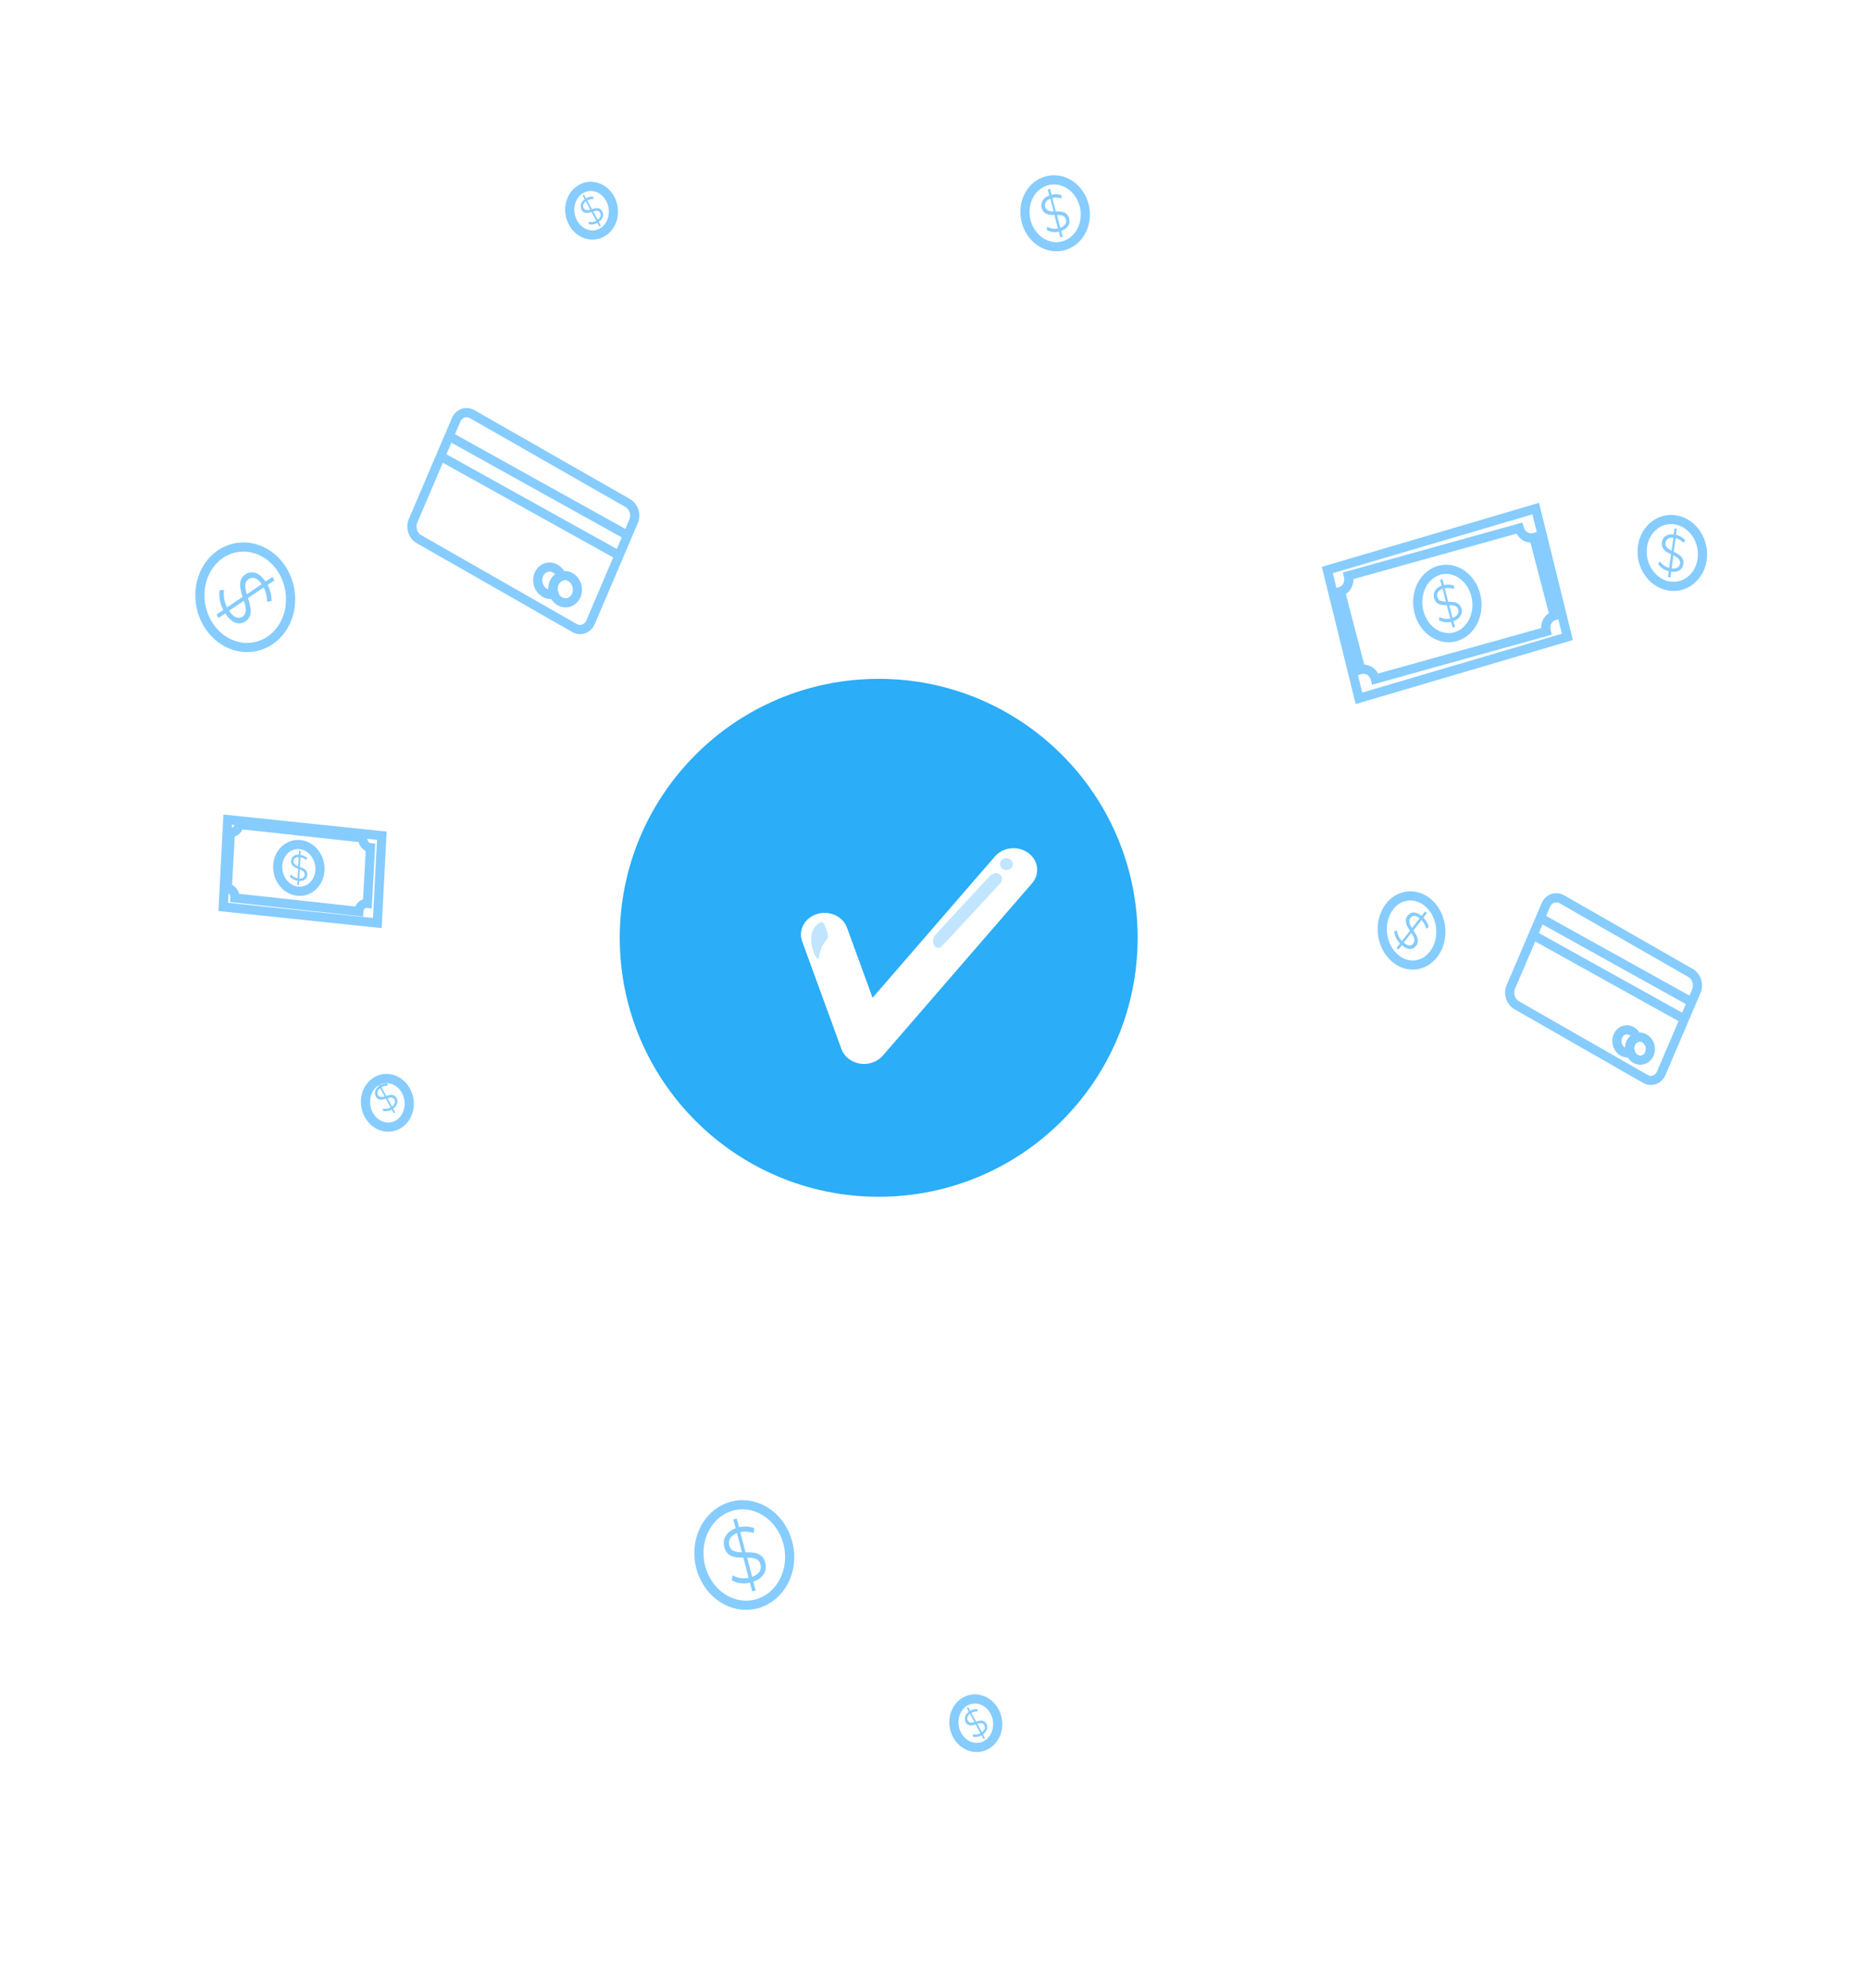 <svg width="204" height="217" viewBox="0 0 204 217" fill="none" xmlns="http://www.w3.org/2000/svg">
<path d="M68.52 54.905L51.533 45.201C50.874 44.825 50.089 45.108 49.78 45.834L45.086 56.843C44.776 57.569 45.06 58.462 45.719 58.839L62.706 68.543C63.365 68.919 64.15 68.636 64.46 67.91L69.154 56.901C69.463 56.175 69.18 55.282 68.52 54.905Z" stroke="#86CCFF" stroke-width="1.003" stroke-miterlimit="10"/>
<path d="M48.973 47.578L68.286 58.316" stroke="#86CCFF" stroke-miterlimit="10"/>
<path d="M48.027 49.762L67.344 60.5" stroke="#86CCFF" stroke-miterlimit="10"/>
<path d="M60.503 63.645C60.426 63.825 60.383 64.021 60.376 64.222C60.37 64.424 60.401 64.626 60.467 64.817C60.138 64.921 59.781 64.88 59.467 64.704C59.268 64.592 59.095 64.428 58.962 64.228C58.83 64.027 58.743 63.795 58.709 63.553C58.675 63.31 58.695 63.065 58.767 62.838C58.839 62.611 58.961 62.409 59.122 62.25C59.283 62.091 59.479 61.98 59.691 61.926C59.904 61.873 60.128 61.878 60.342 61.943C60.557 62.007 60.756 62.128 60.922 62.295C61.089 62.462 61.217 62.67 61.296 62.901C61.124 62.959 60.965 63.054 60.828 63.182C60.692 63.309 60.582 63.467 60.503 63.645Z" stroke="#86CCFF" stroke-miterlimit="10"/>
<path d="M62.895 64.994C62.782 65.255 62.599 65.47 62.371 65.612C62.143 65.753 61.88 65.815 61.614 65.789C61.348 65.763 61.092 65.65 60.878 65.466C60.664 65.281 60.502 65.032 60.413 64.751C60.323 64.47 60.309 64.169 60.374 63.886C60.438 63.603 60.578 63.352 60.775 63.163C60.972 62.974 61.218 62.856 61.481 62.824C61.745 62.792 62.013 62.848 62.254 62.985C62.576 63.168 62.825 63.482 62.945 63.859C63.066 64.236 63.048 64.644 62.895 64.994Z" stroke="#86CCFF" stroke-miterlimit="10"/>
<path d="M184.52 106.189L170.477 98.15C169.82 97.774 169.037 98.055 168.727 98.778L164.907 107.718C164.598 108.442 164.88 109.333 165.537 109.709L179.58 117.749C180.237 118.125 181.021 117.844 181.33 117.12L185.15 108.18C185.459 107.457 185.177 106.566 184.52 106.189Z" stroke="#86CCFF" stroke-miterlimit="10"/>
<path d="M168.189 100.223L184.619 109.355" stroke="#86CCFF" stroke-miterlimit="10"/>
<path d="M167.381 102.078L183.807 111.21" stroke="#86CCFF" stroke-miterlimit="10"/>
<path d="M177.994 113.879C177.927 114.031 177.89 114.198 177.885 114.369C177.879 114.54 177.905 114.712 177.962 114.874C177.786 114.928 177.599 114.933 177.417 114.889C177.235 114.845 177.064 114.753 176.918 114.621C176.772 114.489 176.657 114.321 176.58 114.131C176.504 113.942 176.47 113.737 176.481 113.533C176.492 113.33 176.548 113.134 176.644 112.964C176.739 112.793 176.872 112.652 177.03 112.554C177.188 112.455 177.367 112.402 177.552 112.398C177.736 112.395 177.92 112.441 178.088 112.533C178.355 112.682 178.562 112.938 178.668 113.246C178.521 113.294 178.385 113.374 178.269 113.483C178.153 113.592 178.059 113.727 177.994 113.879V113.879Z" stroke="#86CCFF" stroke-miterlimit="10"/>
<path d="M180.025 115.037C179.928 115.256 179.773 115.436 179.58 115.554C179.387 115.672 179.164 115.722 178.94 115.699C178.716 115.676 178.501 115.58 178.321 115.424C178.142 115.268 178.005 115.058 177.93 114.821C177.855 114.584 177.844 114.33 177.898 114.092C177.953 113.853 178.07 113.641 178.236 113.481C178.402 113.322 178.609 113.222 178.831 113.195C179.052 113.167 179.279 113.213 179.482 113.328C179.619 113.404 179.741 113.509 179.842 113.637C179.943 113.764 180.021 113.912 180.072 114.071C180.122 114.23 180.144 114.397 180.136 114.563C180.128 114.729 180.09 114.89 180.025 115.037V115.037Z" stroke="#86CCFF" stroke-miterlimit="10"/>
<path d="M167.624 55.507L144.875 62.211L148.329 76.215L171.079 69.511L167.624 55.507Z" stroke="#86CCFF" stroke-miterlimit="10"/>
<path d="M169.643 67.201L167.418 58.675C167.092 58.765 166.741 58.708 166.443 58.514C166.145 58.321 165.924 58.008 165.828 57.643L147.176 62.834C147.271 63.199 147.233 63.584 147.07 63.907C146.906 64.229 146.632 64.461 146.306 64.553L148.532 73.079C148.693 73.033 148.863 73.024 149.03 73.052C149.198 73.08 149.36 73.144 149.508 73.24C149.655 73.336 149.786 73.463 149.891 73.613C149.996 73.763 150.074 73.933 150.121 74.114L168.769 68.919C168.722 68.738 168.707 68.55 168.726 68.365C168.744 68.181 168.795 68.004 168.876 67.845C168.958 67.685 169.067 67.546 169.199 67.436C169.33 67.325 169.481 67.245 169.643 67.201Z" stroke="#86CCFF" stroke-miterlimit="10"/>
<path d="M159.556 69.192C161.115 68.26 161.672 66.016 160.801 64.18C159.93 62.343 157.96 61.61 156.401 62.542C154.842 63.475 154.284 65.719 155.156 67.555C156.027 69.392 157.997 70.125 159.556 69.192Z" stroke="#86CCFF" stroke-miterlimit="10"/>
<path d="M158.637 67.792L158.804 68.431L158.555 68.499L158.391 67.869C157.952 67.981 157.485 67.918 157.071 67.69L157.119 67.33C157.484 67.536 157.897 67.598 158.288 67.507L157.913 66.05C157.324 66.053 156.72 66.022 156.528 65.284C156.389 64.753 156.611 64.195 157.353 63.917L157.187 63.275L157.436 63.207L157.612 63.86C157.973 63.768 158.353 63.791 158.711 63.925L158.663 64.285C158.348 64.168 158.014 64.142 157.694 64.209L158.078 65.684C158.679 65.676 159.317 65.689 159.527 66.438C159.652 66.954 159.409 67.521 158.637 67.792ZM157.814 65.66L157.451 64.253C156.95 64.443 156.797 64.803 156.89 65.154C156.994 65.593 157.373 65.654 157.81 65.659L157.814 65.66ZM159.157 66.537C159.046 66.088 158.641 66.047 158.184 66.051L158.545 67.441C159.097 67.248 159.245 66.891 159.153 66.536L159.157 66.537Z" fill="#86CCFF"/>
<path d="M41.673 91.21L24.857 89.453L24.37 98.984L41.185 100.741L41.673 91.21Z" stroke="#86CCFF" stroke-width="1.004" stroke-miterlimit="10"/>
<path d="M40.104 98.597L40.434 92.531C40.198 92.505 39.977 92.376 39.82 92.175C39.663 91.973 39.582 91.714 39.595 91.454L26.084 89.979C26.069 90.238 25.961 90.476 25.784 90.641C25.608 90.806 25.376 90.885 25.14 90.861L24.81 96.928C24.927 96.941 25.042 96.978 25.148 97.039C25.253 97.1 25.348 97.183 25.425 97.283C25.503 97.383 25.563 97.498 25.602 97.622C25.64 97.746 25.656 97.876 25.649 98.005L39.16 99.48C39.175 99.221 39.283 98.983 39.46 98.818C39.637 98.653 39.868 98.574 40.104 98.597V98.597Z" stroke="#86CCFF" stroke-miterlimit="10"/>
<path d="M34.922 94.977C34.896 95.48 34.734 95.957 34.459 96.347C34.183 96.738 33.806 97.024 33.375 97.171C32.944 97.317 32.477 97.317 32.036 97.17C31.594 97.023 31.197 96.736 30.893 96.344C30.59 95.954 30.395 95.476 30.333 94.973C30.27 94.47 30.343 93.964 30.543 93.518C30.742 93.073 31.059 92.708 31.453 92.47C31.847 92.232 32.3 92.132 32.756 92.182C33.059 92.215 33.355 92.313 33.627 92.472C33.9 92.63 34.144 92.845 34.345 93.104C34.547 93.364 34.701 93.663 34.8 93.984C34.899 94.305 34.941 94.643 34.922 94.977V94.977Z" stroke="#86CCFF" stroke-miterlimit="10"/>
<path d="M32.648 96.154L32.622 96.614L32.444 96.578L32.466 96.121C32.148 96.079 31.849 95.917 31.621 95.661L31.735 95.446C31.937 95.673 32.2 95.82 32.481 95.864L32.539 94.813C32.143 94.663 31.743 94.483 31.775 93.956C31.795 93.572 32.062 93.264 32.62 93.276L32.647 92.817L32.825 92.853L32.799 93.305C33.065 93.34 33.318 93.456 33.533 93.639L33.429 93.861C33.243 93.704 33.025 93.601 32.796 93.56L32.737 94.619C33.141 94.77 33.568 94.948 33.539 95.484C33.511 95.875 33.225 96.179 32.648 96.154ZM32.551 94.551L32.603 93.55C32.215 93.543 32.049 93.739 32.034 93.992C32.02 94.245 32.255 94.435 32.551 94.551ZM33.264 95.474C33.279 95.157 33.025 94.998 32.715 94.9L32.659 95.9C33.062 95.911 33.25 95.728 33.264 95.474Z" fill="#86CCFF"/>
<path d="M182.054 63.938C183.856 64.31 185.53 63.005 185.794 61.023C186.058 59.042 184.812 57.134 183.01 56.763C181.208 56.391 179.534 57.696 179.27 59.678C179.006 61.659 180.253 63.567 182.054 63.938Z" stroke="#86CCFF" stroke-miterlimit="10"/>
<path d="M182.415 62.389L182.328 63.037L182.055 62.981L182.141 62.337C181.691 62.234 181.28 61.965 180.978 61.573L181.169 61.279C181.432 61.631 181.791 61.88 182.188 61.984L182.387 60.501C181.839 60.23 181.296 59.922 181.396 59.174C181.468 58.634 181.887 58.238 182.676 58.332L182.765 57.671L183.022 57.724L182.936 58.368C183.307 58.453 183.653 58.65 183.935 58.936L183.762 59.242C183.513 58.991 183.212 58.813 182.889 58.725L182.689 60.221C183.248 60.494 183.838 60.799 183.736 61.559C183.679 62.107 183.24 62.508 182.415 62.389ZM182.456 60.097L182.644 58.688C182.107 58.629 181.84 58.881 181.792 59.239C181.72 59.663 182.047 59.893 182.441 60.093L182.456 60.097ZM183.374 61.506C183.433 61.062 183.075 60.83 182.651 60.619L182.461 62.04C183.033 62.102 183.325 61.868 183.374 61.506Z" fill="#86CCFF"/>
<path d="M154.345 105.323C156.105 105.226 157.408 103.46 157.257 101.378C157.105 99.296 155.555 97.686 153.794 97.783C152.034 97.879 150.731 99.645 150.882 101.727C151.034 103.809 152.584 105.419 154.345 105.323Z" stroke="#86CCFF" stroke-miterlimit="10"/>
<path d="M153.008 103.165L152.63 103.652L152.432 103.458L152.809 102.975C152.466 102.633 152.237 102.172 152.164 101.674L152.467 101.542C152.529 101.982 152.724 102.392 153.019 102.704L153.893 101.589C153.544 101.054 153.214 100.481 153.652 99.922C153.969 99.516 154.517 99.429 155.164 99.966L155.545 99.475L155.744 99.669L155.367 100.152C155.645 100.436 155.852 100.796 155.965 101.193L155.671 101.349C155.572 100.999 155.395 100.679 155.157 100.419L154.278 101.541C154.637 102.091 155.003 102.68 154.556 103.251C154.235 103.66 153.669 103.735 153.008 103.165ZM154.128 101.273L154.953 100.215C154.518 99.858 154.16 99.903 153.951 100.17C153.697 100.513 153.866 100.892 154.126 101.293L154.128 101.273ZM154.258 102.964C154.519 102.631 154.32 102.238 154.048 101.817L153.22 102.877C153.679 103.286 154.039 103.276 154.252 102.984L154.258 102.964Z" fill="#86CCFF"/>
<path d="M118.333 22.399C118.514 23.1 118.507 23.837 118.31 24.516C118.114 25.195 117.737 25.786 117.228 26.215C116.72 26.644 116.101 26.89 115.452 26.924C114.802 26.958 114.151 26.777 113.579 26.404C113.008 26.032 112.542 25.484 112.242 24.831C111.941 24.177 111.818 23.448 111.89 22.734C111.961 22.02 112.223 21.354 112.642 20.82C113.062 20.286 113.62 19.909 114.246 19.735C114.661 19.619 115.097 19.596 115.528 19.667C115.958 19.738 116.375 19.902 116.755 20.149C117.135 20.397 117.469 20.723 117.74 21.109C118.011 21.495 118.212 21.934 118.333 22.399V22.399Z" stroke="#86CCFF" stroke-miterlimit="10"/>
<path d="M115.826 25.209L115.992 25.848L115.742 25.92L115.572 25.285C115.132 25.397 114.665 25.334 114.251 25.106L114.299 24.746C114.663 24.95 115.074 25.014 115.464 24.926L115.087 23.461C114.498 23.463 113.894 23.428 113.701 22.694C113.564 22.159 113.785 21.605 114.53 21.328L114.364 20.685L114.61 20.617L114.777 21.251C115.137 21.16 115.518 21.182 115.876 21.316L115.828 21.677C115.512 21.56 115.179 21.534 114.858 21.6L115.242 23.076C115.844 23.067 116.481 23.084 116.691 23.83C116.855 24.374 116.601 24.939 115.826 25.209ZM115.002 23.077L114.641 21.688C114.14 21.878 113.987 22.238 114.08 22.585C114.19 23.008 114.565 23.072 115.002 23.077ZM116.345 23.954C116.231 23.505 115.829 23.469 115.372 23.468L115.733 24.858C116.267 24.662 116.437 24.314 116.345 23.954Z" fill="#86CCFF"/>
<path d="M85.995 168.398C86.269 169.451 86.257 170.557 85.962 171.577C85.666 172.598 85.101 173.486 84.336 174.13C83.572 174.774 82.643 175.145 81.667 175.195C80.692 175.246 79.713 174.974 78.854 174.414C77.996 173.855 77.296 173.032 76.845 172.05C76.393 171.069 76.209 169.972 76.316 168.9C76.424 167.827 76.817 166.827 77.447 166.025C78.077 165.223 78.915 164.656 79.856 164.394C80.481 164.221 81.135 164.187 81.781 164.294C82.428 164.402 83.054 164.648 83.624 165.02C84.194 165.392 84.697 165.881 85.104 166.461C85.511 167.041 85.814 167.699 85.995 168.398V168.398Z" stroke="#86CCFF" stroke-miterlimit="10"/>
<path d="M82.221 172.624L82.479 173.589L82.106 173.691L81.846 172.734C81.186 172.905 80.485 172.812 79.863 172.471L79.957 171.937C80.504 172.242 81.122 172.335 81.708 172.2L81.137 170.004C80.257 170.006 79.346 169.955 79.059 168.853C78.848 168.051 79.185 167.214 80.302 166.797L80.042 165.837L80.413 165.73L80.673 166.686C81.215 166.55 81.787 166.584 82.325 166.784L82.253 167.323C81.781 167.148 81.28 167.11 80.8 167.211L81.373 169.423C82.277 169.414 83.234 169.436 83.527 170.552C83.751 171.369 83.39 172.223 82.221 172.624ZM80.99 169.421L80.443 167.333C79.698 167.605 79.466 168.157 79.604 168.688C79.767 169.322 80.328 169.416 80.99 169.421ZM83.006 170.743C82.835 170.082 82.228 170.008 81.553 170.018L82.096 172.105C82.899 171.806 83.144 171.278 83.006 170.743Z" fill="#86CCFF"/>
<path d="M29.463 69.903C28.641 70.456 27.68 70.72 26.701 70.662C25.721 70.604 24.768 70.226 23.961 69.576C23.154 68.926 22.53 68.034 22.167 67.011C21.805 65.988 21.72 64.881 21.924 63.831C22.128 62.78 22.612 61.832 23.314 61.107C24.016 60.382 24.904 59.913 25.867 59.758C26.831 59.603 27.825 59.77 28.725 60.238C29.625 60.706 30.389 61.453 30.923 62.386C31.277 63.005 31.52 63.691 31.639 64.404C31.757 65.117 31.748 65.843 31.613 66.541C31.477 67.239 31.217 67.896 30.849 68.472C30.48 69.049 30.009 69.535 29.463 69.903Z" stroke="#86CCFF" stroke-miterlimit="10"/>
<path d="M24.596 66.944L23.852 67.447L23.639 67.077L24.379 66.582C24.02 65.927 23.872 65.164 23.962 64.422L24.455 64.389C24.369 65.038 24.484 65.708 24.783 66.293L26.475 65.144C26.187 64.217 25.936 63.242 26.804 62.673C27.429 62.256 28.256 62.401 28.976 63.471L29.742 62.978L29.951 63.343L29.211 63.842C29.497 64.38 29.648 64.989 29.646 65.603L29.159 65.676C29.155 65.134 29.026 64.597 28.786 64.114L27.066 65.27C27.367 66.216 27.659 67.233 26.792 67.82C26.162 68.24 25.308 68.094 24.596 66.944ZM26.953 64.849L28.572 63.757C28.083 63.038 27.528 62.928 27.137 63.207C26.631 63.534 26.733 64.156 26.942 64.846L26.953 64.849ZM26.47 67.288C26.985 66.946 26.853 66.288 26.627 65.564L25.007 66.656C25.507 67.441 26.05 67.578 26.472 67.301L26.47 67.288Z" fill="#86CCFF"/>
<path d="M44.63 120.955C44.873 119.527 44.019 118.104 42.721 117.776C41.423 117.449 40.174 118.341 39.931 119.77C39.688 121.198 40.542 122.621 41.84 122.948C43.137 123.276 44.386 122.383 44.63 120.955Z" stroke="#86CCFF" stroke-width="1.001" stroke-miterlimit="10"/>
<path d="M42.907 120.999L43.129 121.414L42.973 121.513L42.75 121.102C42.466 121.275 42.133 121.329 41.807 121.256L41.789 120.989C42.074 121.056 42.368 121.015 42.622 120.872L42.109 119.918C41.707 120.043 41.284 120.146 41.023 119.668C40.838 119.325 40.897 118.883 41.36 118.528L41.134 118.113L41.294 118.014L41.517 118.425C41.75 118.285 42.017 118.221 42.286 118.24L42.321 118.502C42.084 118.489 41.85 118.542 41.641 118.654L42.158 119.61C42.561 119.476 43.013 119.361 43.284 119.842C43.473 120.195 43.405 120.648 42.907 120.999ZM41.98 119.67L41.491 118.767C41.181 119.009 41.139 119.293 41.259 119.522C41.379 119.75 41.679 119.757 41.98 119.67ZM43.058 120.007C42.903 119.725 42.618 119.772 42.304 119.873L42.793 120.776C43.124 120.522 43.182 120.237 43.058 120.003L43.058 120.007Z" fill="#86CCFF"/>
<path d="M108.548 186.783C108.794 187.24 108.916 187.763 108.897 188.285C108.878 188.807 108.719 189.304 108.441 189.715C108.163 190.126 107.777 190.431 107.334 190.592C106.89 190.753 106.408 190.763 105.948 190.62C105.488 190.477 105.072 190.188 104.751 189.79C104.43 189.391 104.22 188.901 104.146 188.381C104.072 187.861 104.139 187.335 104.337 186.868C104.535 186.402 104.856 186.017 105.259 185.762C105.8 185.42 106.451 185.336 107.067 185.527C107.684 185.719 108.216 186.17 108.548 186.783V186.783Z" stroke="#86CCFF" stroke-miterlimit="10"/>
<path d="M107.289 189.296L107.515 189.712L107.355 189.81L107.132 189.399C106.85 189.572 106.517 189.626 106.193 189.554L106.175 189.287C106.46 189.356 106.755 189.315 107.008 189.17L106.495 188.215C106.093 188.34 105.666 188.443 105.409 187.966C105.22 187.621 105.279 187.179 105.743 186.825L105.52 186.41L105.68 186.311L105.903 186.722C106.136 186.581 106.402 186.517 106.672 186.537L106.707 186.799C106.469 186.786 106.234 186.839 106.023 186.951L106.544 187.907C106.947 187.774 107.399 187.659 107.67 188.139C107.847 188.49 107.779 188.943 107.289 189.296ZM106.361 187.95L105.871 187.047C105.557 187.288 105.516 187.572 105.64 187.801C105.763 188.03 106.054 188.052 106.361 187.95ZM107.434 188.29C107.279 188.004 106.995 188.051 106.683 188.135L107.172 189.038C107.503 188.818 107.56 188.533 107.432 188.303L107.434 188.29Z" fill="#86CCFF"/>
<path d="M66.89 23.721C67.199 22.311 66.412 20.843 65.132 20.442C63.851 20.041 62.562 20.86 62.253 22.27C61.944 23.681 62.731 25.149 64.012 25.55C65.292 25.95 66.581 25.132 66.89 23.721Z" stroke="#86CCFF" stroke-miterlimit="10"/>
<path d="M65.361 24.222L65.583 24.637L65.424 24.736L65.201 24.325C64.918 24.498 64.586 24.552 64.262 24.479L64.243 24.212C64.529 24.279 64.823 24.238 65.077 24.095L64.563 23.141C64.161 23.266 63.734 23.369 63.478 22.891C63.292 22.547 63.347 22.105 63.815 21.751L63.589 21.335L63.748 21.237L63.971 21.648C64.204 21.508 64.471 21.443 64.741 21.463L64.775 21.724C64.538 21.712 64.305 21.764 64.095 21.877L64.612 22.832C65.016 22.699 65.467 22.584 65.739 23.065C65.92 23.416 65.848 23.868 65.361 24.222ZM64.427 22.888L63.94 21.968C63.63 22.21 63.585 22.493 63.709 22.723C63.832 22.952 64.122 22.978 64.427 22.888ZM65.505 23.225C65.35 22.942 65.062 22.989 64.754 23.07L65.243 23.973C65.571 23.743 65.629 23.458 65.505 23.225Z" fill="#86CCFF"/>
<g filter="url(#filter0_i_6101_50382)">
<circle cx="99.91" cy="104.354" r="28.264" fill="#2BADF7"/>
</g>
<g clip-path="url(#clip0_6101_50382)">
<path d="M94.296 116.124C94.146 116.12 93.993 116.108 93.845 116.085C93.389 116.01 92.963 115.825 92.612 115.549C92.261 115.273 91.997 114.916 91.849 114.515L87.555 102.738C87.104 101.501 87.834 100.167 89.187 99.754C90.539 99.342 91.999 100.01 92.45 101.246L95.241 108.901L108.594 93.474C109.476 92.449 111.101 92.274 112.222 93.081C113.342 93.888 113.533 95.374 112.651 96.398L96.335 115.241C96.088 115.516 95.776 115.738 95.424 115.891C95.071 116.043 94.686 116.123 94.296 116.124Z" fill="white"/>
<path opacity="0.35" d="M102.699 103.355C103.019 103.111 109.133 96.442 109.133 96.442C109.133 96.442 109.644 95.945 109.21 95.51C108.802 95.111 108.27 95.372 108.014 95.631C107.759 95.89 102.242 101.838 102.014 102.132C101.905 102.295 101.845 102.481 101.842 102.672C101.839 102.863 101.891 103.052 101.995 103.217C102.197 103.516 102.478 103.531 102.699 103.355Z" fill="#51B6FF"/>
<path opacity="0.35" d="M109.845 94.96C110.236 94.96 110.554 94.669 110.554 94.312C110.554 93.954 110.236 93.664 109.845 93.664C109.454 93.664 109.137 93.954 109.137 94.312C109.137 94.669 109.454 94.96 109.845 94.96Z" fill="#51B6FF"/>
<path opacity="0.35" d="M89.295 104.647C89.439 104.645 89.409 103.909 89.784 103.204C90.049 102.706 90.39 102.455 90.388 102.176C90.386 101.897 89.976 100.539 89.669 100.629C89.241 100.753 88.696 101.255 88.574 102.039C88.383 103.271 89.031 104.651 89.295 104.647Z" fill="#51B6FF"/>
</g>
<defs>
<filter id="filter0_i_6101_50382" x="67.647" y="74.09" width="60.527" height="58.527" filterUnits="userSpaceOnUse" color-interpolation-filters="sRGB">
<feFlood flood-opacity="0" result="BackgroundImageFix"/>
<feBlend mode="normal" in="SourceGraphic" in2="BackgroundImageFix" result="shape"/>
<feColorMatrix in="SourceAlpha" type="matrix" values="0 0 0 0 0 0 0 0 0 0 0 0 0 0 0 0 0 0 127 0" result="hardAlpha"/>
<feOffset dx="-4" dy="-2"/>
<feGaussianBlur stdDeviation="2"/>
<feComposite in2="hardAlpha" operator="arithmetic" k2="-1" k3="1"/>
<feColorMatrix type="matrix" values="0 0 0 0 1 0 0 0 0 0.846 0 0 0 0 0.846 0 0 0 0.25 0"/>
<feBlend mode="normal" in2="shape" result="effect1_innerShadow_6101_50382"/>
</filter>
<clipPath id="clip0_6101_50382">
<rect width="27.479" height="25.123" fill="white" transform="translate(86.562 91.793)"/>
</clipPath>
</defs>
</svg>
